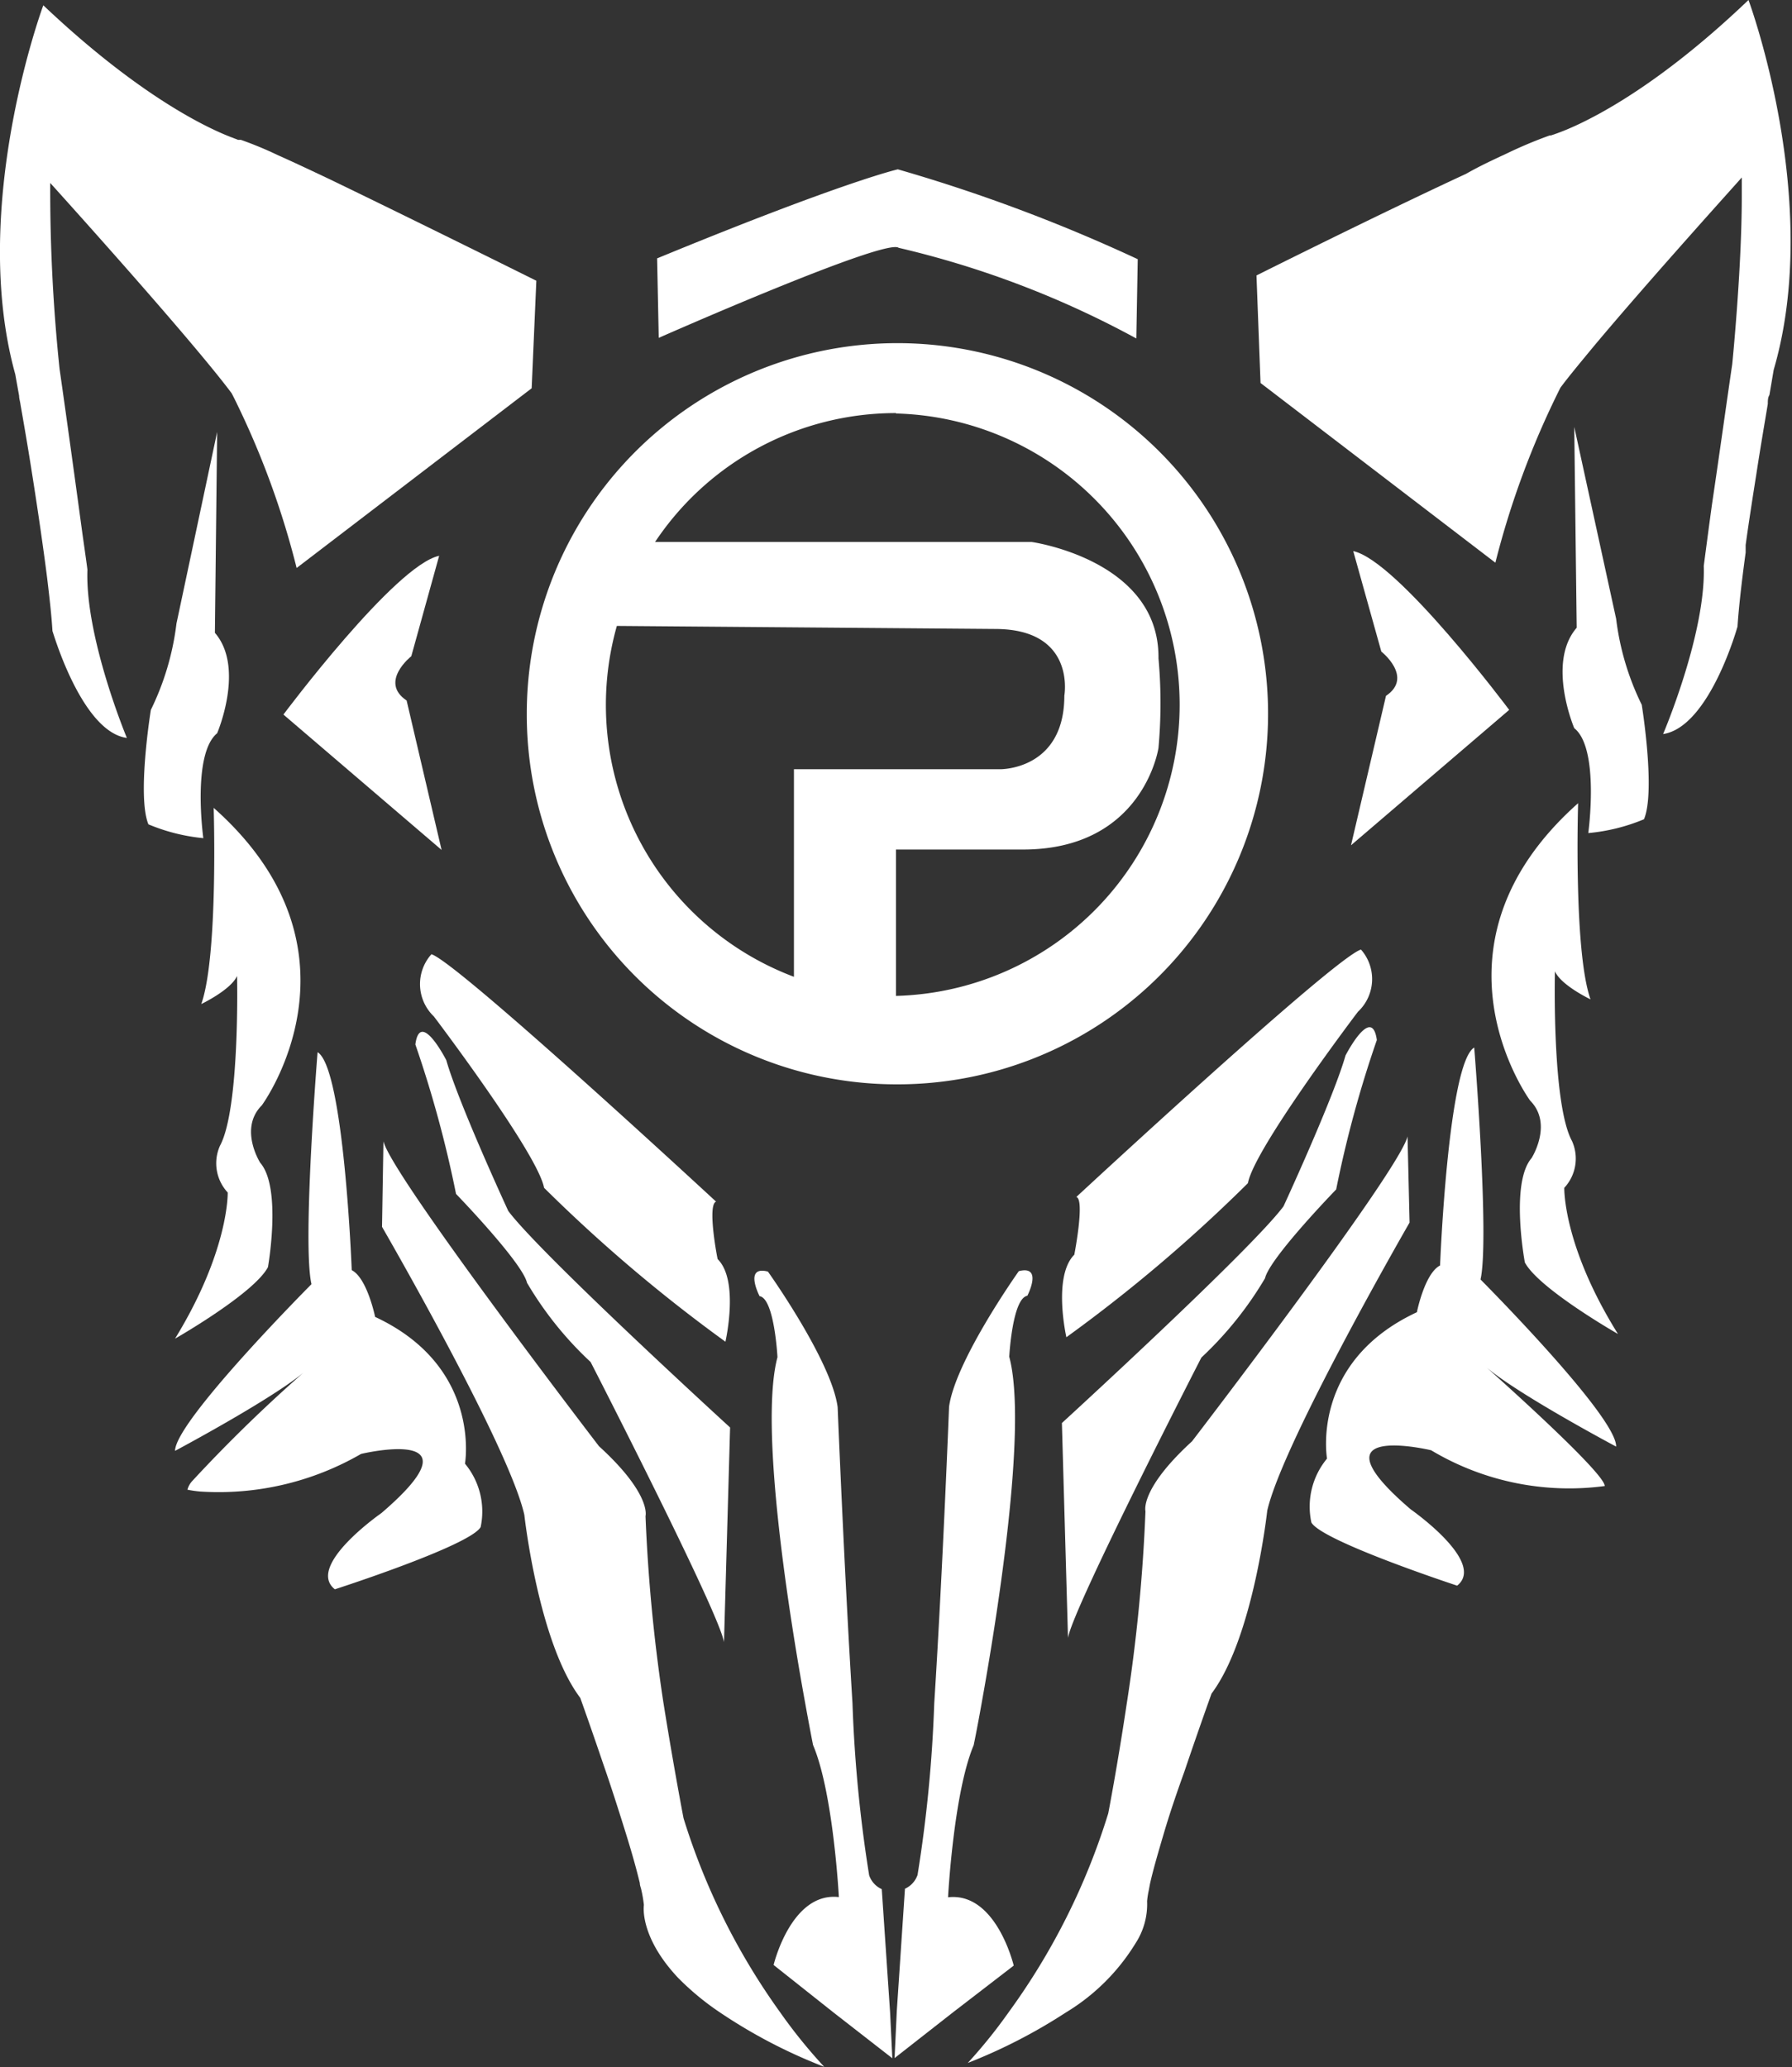 <svg xmlns="http://www.w3.org/2000/svg" viewBox="0 0 88.14 101.69"><rect x="0" y="0" width="88.14" height="101.69" fill="#333333" stroke="none"/><defs><style>.cls-1{fill:#fff;}</style></defs><g id="Layer_2" data-name="Layer 2"><g id="Layer_2-2" data-name="Layer 2"><path class="cls-1" d="M20,34.46c-1.37-.92.23-2.18.23-2.18l1.37-4.94c-2.17.46-7.66,7.81-7.66,7.81l7.78,6.66Z"/><path class="cls-1" d="M4.06,26.3c-.3-2.22-.82-6-1.13-8.15A84.84,84.84,0,0,1,2.47,9s6.86,7.58,8.92,10.34c0,0,.12.22.3.6a41.45,41.45,0,0,1,2.9,8l11.56-8.84.23-5.29s-5.87-2.92-10.18-5c-.95-.45-1.82-.86-2.54-1.18a18.08,18.08,0,0,0-1.81-.75l-.14,0-.31-.12c-1.16-.44-4.52-2-9.27-6.5,0,0-3.67,9.88-1.38,18.15l.19,1.06c0,.14.05.28.07.44.15.86.35,2,.55,3.28.27,1.7.55,3.6.76,5.25.12,1,.22,1.9.26,2.6C2.58,31,4,36,6.24,36.3c0,0-2.06-4.94-1.94-8.27C4.3,28,4.21,27.34,4.06,26.3Z"/><path class="cls-1" d="M10,41.23s-.57-4.13.68-5.16c0,0,1.38-3.22-.11-4.94l.11-9.88-2,9.42a13.27,13.27,0,0,1-1.26,4.25s-.69,4.25-.12,5.63A9.26,9.26,0,0,0,10,41.23Z"/><path class="cls-1" d="M10.51,39.74s.23,7.28-.61,9.65c0,0,1.45-.69,1.76-1.38,0,0,.15,6.51-.84,8.35a2.11,2.11,0,0,0,.38,2.3s.08,2.83-2.59,7.19c0,0,3.89-2.22,4.57-3.52,0,0,.69-3.9-.38-5.13,0,0-1.07-1.68.08-2.83C12.88,54.37,18.45,46.79,10.51,39.74Z"/><path class="cls-1" d="M35.22,59.11s-12.73-11.79-14-12.17A2.2,2.2,0,0,0,21.34,50s5.11,6.74,5.42,8.43A75.89,75.89,0,0,0,35.68,66s.69-3-.38-4.06C35.3,62,34.77,59.27,35.22,59.11Z"/><path class="cls-1" d="M18.45,64.78s-.39-1.91-1.15-2.3c0,0-.38-9.95-1.68-10.72,0,0-.76,9.42-.3,11.41,0,0-6.71,6.74-6.71,8.2,0,0,5.18-2.76,6.56-4.06a73.56,73.56,0,0,0-5.73,5.56,1,1,0,0,0-.22.41,5.63,5.63,0,0,0,.62.09,14,14,0,0,0,7.92-1.85s6.1-1.46,1,2.91c0,0-3.74,2.6-2.29,3.75,0,0,6.64-2.14,7.17-3.06A3.68,3.68,0,0,0,22.87,72S23.71,67.23,18.45,64.78Z"/><path class="cls-1" d="M33.62,89.44s-.48-2.48-1-5.75a82.88,82.88,0,0,1-.87-9.11s.31-1.07-2.29-3.44c0,0-10.22-13.33-10.6-15l-.07,4.21s6.25,10.8,7,14.17c0,0,.69,6.27,2.75,9,0,0,.52,1.45,1.14,3.28.35,1,.73,2.19,1.07,3.28s.55,1.85.72,2.55c0,.12.05.22.07.32a6.37,6.37,0,0,1,.13.76s-.25,1.53,1.69,3.59a13.2,13.2,0,0,0,2,1.66,25.81,25.81,0,0,0,5.18,2.71A25.58,25.58,0,0,1,38.38,99,33,33,0,0,1,33.62,89.44Z"/><path class="cls-1" d="M25.92,63.1A17.25,17.25,0,0,0,29.05,67s6.33,12.33,6.56,13.78l.3-10.56S26.61,61.72,25,59.57c0,0-2.44-5.28-3.05-7.42,0,0-1.29-2.53-1.52-.77a56.68,56.68,0,0,1,2,7.35S25.69,62.1,25.92,63.1Z"/><path class="cls-1" d="M68.17,34.23l-1.72,7.35,7.78-6.66s-5.49-7.35-7.67-7.81l1.38,4.94S69.54,33.31,68.17,34.23Z"/><path class="cls-1" d="M86,0C81,4.78,77.49,6.24,76.55,6.57l-.26.09-.06,0a21.75,21.75,0,0,0-2.12.89c-.6.28-1.3.6-2,1-4.32,2-10.31,5-10.31,5L62,18.84l11.55,8.84a42.38,42.38,0,0,1,3.2-8.61c.4-.54,1-1.26,1.66-2.06,2.79-3.33,7.2-8.2,7.26-8.28h0c0,.3,0,.61,0,.93,0,3.6-.47,8.26-.47,8.26-.26,1.76-.67,4.71-1,6.92-.23,1.69-.4,3-.4,3,.11,3.33-2,8.27-2,8.27,2.29-.35,3.66-5.29,3.66-5.29.06-.94.21-2.24.4-3.64,0-.12,0-.24,0-.37.16-1.16.35-2.37.53-3.51.2-1.31.41-2.52.56-3.43,0-.16,0-.31.08-.44l.21-1.24C89.67,9.88,86,0,86,0Z"/><path class="cls-1" d="M79.49,30.44,77.43,21l.12,9.88c-1.49,1.72-.12,4.94-.12,4.94,1.26,1,.69,5.16.69,5.16a9.27,9.27,0,0,0,2.74-.68c.58-1.38-.11-5.63-.11-5.63A13.2,13.2,0,0,1,79.49,30.44Z"/><path class="cls-1" d="M76.94,58.43a2.11,2.11,0,0,0,.38-2.3c-1-1.84-.84-8.35-.84-8.35.3.69,1.75,1.38,1.75,1.38-.84-2.37-.61-9.65-.61-9.65-7.93,7.05-2.36,14.63-2.36,14.63,1.14,1.15.07,2.83.07,2.83C74.27,58.2,75,62.1,75,62.1c.69,1.3,4.58,3.52,4.58,3.52C76.86,61.26,76.94,58.43,76.94,58.43Z"/><path class="cls-1" d="M52.84,61.72c-1.07,1.07-.39,4.06-.39,4.06a75.42,75.42,0,0,0,8.93-7.58c.3-1.69,5.41-8.43,5.41-8.43a2.2,2.2,0,0,0,.15-3.06c-1.29.38-14,12.17-14,12.17C53.37,59,52.84,61.72,52.84,61.72Z"/><path class="cls-1" d="M72.82,62.94c.45-2-.31-11.41-.31-11.41-1.29.77-1.68,10.72-1.68,10.72-.76.39-1.14,2.3-1.14,2.3-5.26,2.45-4.42,7.2-4.42,7.2a3.7,3.7,0,0,0-.77,3.14C65,75.81,71.67,78,71.67,78c1.45-1.15-2.28-3.75-2.28-3.75-5.11-4.37,1-2.91,1-2.91a13.23,13.23,0,0,0,8.54,1.76c0-.69-6-6-6-6,1.37,1.3,6.56,4.06,6.56,4.06C79.53,69.68,72.82,62.94,72.82,62.94Z"/><path class="cls-1" d="M69.23,55.9c-.38,1.68-10.6,15-10.6,15-2.59,2.37-2.29,3.44-2.29,3.44a82.63,82.63,0,0,1-.94,9.59c-.45,3-.89,5.27-.89,5.27A33.22,33.22,0,0,1,49.6,99a24.91,24.91,0,0,1-2,2.48A26.56,26.56,0,0,0,52.42,99a10.2,10.2,0,0,0,3.44-3.42,3.52,3.52,0,0,0,.56-2.06A4.33,4.33,0,0,1,56.5,93l.06-.32c.15-.68.41-1.57.7-2.55s.64-2,1-3c.7-2.07,1.33-3.82,1.33-3.82,2.06-2.75,2.74-9,2.74-9,.77-3.37,7-14.17,7-14.17Z"/><path class="cls-1" d="M66.18,51.92c-.61,2.14-3.05,7.42-3.05,7.42C61.53,61.49,52.23,70,52.23,70l.3,10.57c.23-1.46,6.56-13.79,6.56-13.79a17.56,17.56,0,0,0,3.13-3.9c.23-1,3.5-4.37,3.5-4.37a56.06,56.06,0,0,1,2-7.35C67.48,49.39,66.18,51.92,66.18,51.92Z"/><path class="cls-1" d="M43.37,92.93a1.16,1.16,0,0,1-.62-.68,67.87,67.87,0,0,1-.82-8.46c-.41-6.61-.73-14.57-.73-14.57-.3-2.28-3.43-6.67-3.43-6.67-1.2-.31-.41,1.21-.41,1.21.73.11.88,3,.88,3-.91,3.42.6,12.83,1.36,17,.23,1.28.39,2.08.39,2.08,1,2.35,1.27,7.48,1.27,7.48-2.35-.27-3.21,3.34-3.21,3.34L41,99l2.89,2.25L43.78,99Z"/><path class="cls-1" d="M46.63,93.33s.27-5.13,1.26-7.48c0,0,.16-.76.38-2,.75-4.15,2.29-13.67,1.37-17.11,0,0,.15-2.87.89-3,0,0,.79-1.52-.42-1.21,0,0-3.12,4.39-3.43,6.67,0,0-.31,8-.73,14.61a67.36,67.36,0,0,1-.82,8.42,1.16,1.16,0,0,1-.62.68l-.4,6L44,101.24,46.86,99l3-2.31S49,93.06,46.63,93.33Z"/><path class="cls-1" d="M44.2,12.19a46.5,46.5,0,0,1,11.69,4.46l.07-3.9a81.09,81.09,0,0,0-11.8-4.42s-2.64.59-11.84,4.38l.08,3.91S43.56,11.69,44.2,12.19Z"/><path class="cls-1" d="M44.07,53.34A18.23,18.23,0,1,0,25.91,35.11,18.19,18.19,0,0,0,44.07,53.34Zm0-33a14.33,14.33,0,0,1,0,28.65V41.79h6.24c5.94,0,6.67-5,6.67-5a24.57,24.57,0,0,0,0-4.41c.05-4.84-6.24-5.72-6.24-5.72H32.22A14.23,14.23,0,0,1,44.07,20.32Zm4.87,10.6c4,0,3.41,3.28,3.41,3.28,0,3.67-3.16,3.62-3.16,3.62l-10.14,0V48.05a14.29,14.29,0,0,1-8.71-17.26Z"/></g></g></svg>